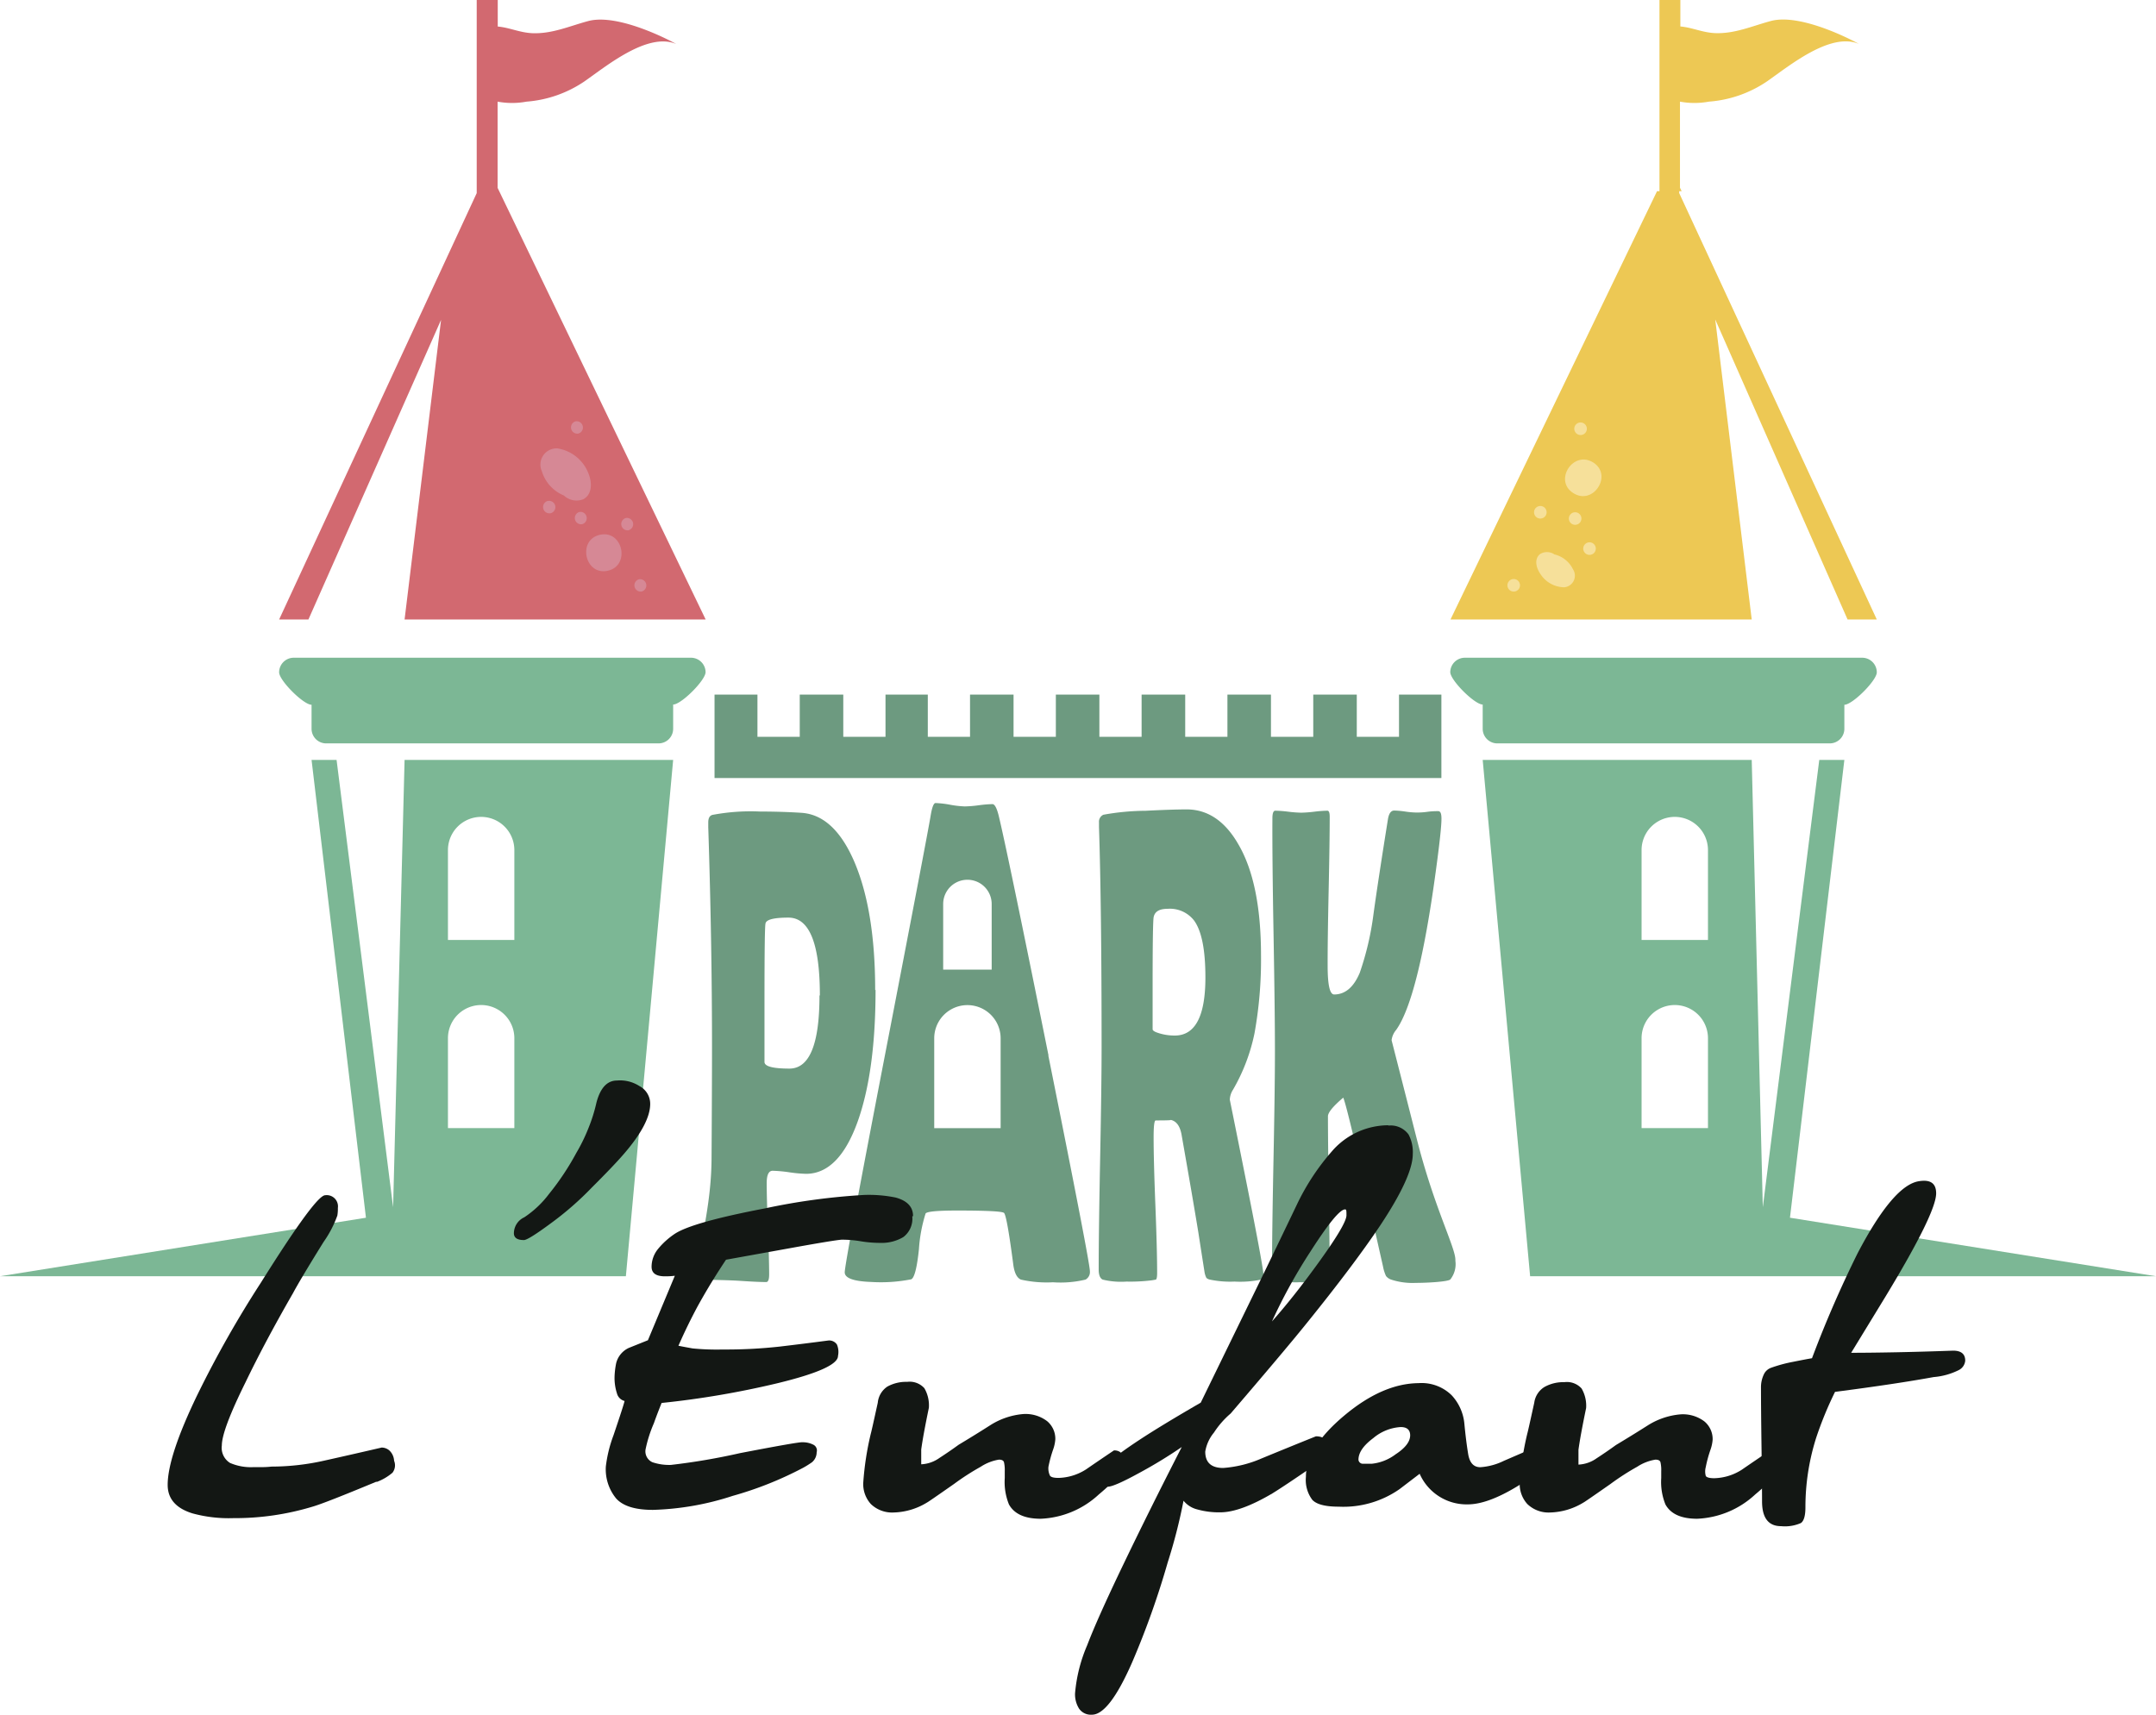 <svg id="Слой_1" data-name="Слой 1" xmlns="http://www.w3.org/2000/svg" xmlns:xlink="http://www.w3.org/1999/xlink" viewBox="0 0 281.85 224.2"><defs><style>.cls-1{fill:none;}.cls-2{fill:#6d9a80;}.cls-3{clip-path:url(#clip-path);}.cls-4{fill:#d26970;}.cls-5{fill:#7cb795;}.cls-6{fill:#edc854;}.cls-7{fill:#d68895;}.cls-8{fill:#f6e09a;}.cls-9{fill:#131714;}</style><clipPath id="clip-path" transform="translate(0)"><rect class="cls-1" width="281.85" height="224.2"/></clipPath></defs><title>logo</title><polygon class="cls-2" points="182.89 90.82 182.89 96.34 177.37 96.34 177.37 90.82 171.68 90.82 171.68 96.34 166.15 96.34 166.15 90.82 160.46 90.82 160.46 96.34 154.94 96.34 154.94 90.82 149.24 90.82 149.24 96.34 143.72 96.34 143.72 90.82 138.03 90.82 138.03 96.34 132.5 96.34 132.5 90.82 126.81 90.82 126.81 96.34 121.29 96.34 121.29 90.82 115.76 90.82 115.76 96.34 110.24 96.34 110.24 90.82 104.55 90.82 104.55 96.34 99.02 96.34 99.02 90.82 93.41 90.82 93.41 101.73 188.43 101.73 188.43 90.82 182.89 90.82"/><g class="cls-3"><path class="cls-2" d="M114.46,129.43q0,10.56-2.3,17.11-2.46,6.94-6.79,6.94a17.72,17.72,0,0,1-2.18-.2,18.2,18.2,0,0,0-2.18-.2c-.52,0-.78.54-.78,1.61q0,2,.16,6t.16,5.94c0,.67-.13,1-.38,1q-1.11,0-3.32-.15c-1.47-.1-4.22-.15-5-.15q-.53,0-.53-1.27c0-3.23,1.66-8.08,1.7-14.55s.06-11.32.06-14.55q0-13.7-.49-28.8l0-.61c0-.55.16-.89.54-1a27,27,0,0,1,6.23-.44q2.84,0,5.45.17,4.29.31,6.92,6.5,2.68,6.37,2.68,16.67m-7.23.7q0-10.17-4.11-10.17-2.9,0-3,.79-.13.57-.13,10.08,0,1.35,0,4t0,4q0,.87,3.26.87,3.93,0,3.93-9.56" transform="translate(0)"/><path class="cls-2" d="M165.21,166.87a.46.46,0,0,1-.36.44,13.24,13.24,0,0,1-3.46.26,13,13,0,0,1-3.23-.26,1,1,0,0,1-.45-.22,2.79,2.79,0,0,1-.26-.87q-.27-1.7-.79-5.06-.71-4.36-2.21-12.87-.33-1.7-1.5-1.88.54.09-1.87.09-.27,0-.27,2.22,0,3,.23,8.86t.23,8.86c0,.49-.05.79-.16.87l-.51.09a22.71,22.71,0,0,1-3.33.17,10.16,10.16,0,0,1-3.12-.26q-.53-.26-.52-1.35,0-4.8.19-14.49t.19-14.53q0-18.46-.34-28.8l0-.61a1,1,0,0,1,.57-1,32,32,0,0,1,5.53-.52q3.35-.17,5.34-.18,4.13,0,6.74,4.5,3,5.06,3,14.62A54,54,0,0,1,164,135.1a24.49,24.49,0,0,1-2.81,7.38,2.58,2.58,0,0,0-.42,1.31s.74,3.62,2.21,11,2.21,11.38,2.21,12.13m-7.61-39.15q0-5.32-1.45-7.37a4,4,0,0,0-3.51-1.57q-1.72,0-1.83,1.27-.11,1.48-.11,8.55,0,1,0,3t0,2.93c0,.14.19.29.58.43a6.85,6.85,0,0,0,2.32.39q4,0,4-7.59" transform="translate(0)"/><path class="cls-2" d="M190.26,164.86a3.22,3.22,0,0,1-.67,2.44c-.36.29-3,.44-4.5.44a9,9,0,0,1-3.26-.44,1.46,1.46,0,0,1-.64-.46,5.24,5.24,0,0,1-.39-1.24q-1.32-5.85-2.63-11.69-2.15-9.43-2.57-10.39-2,1.7-2,2.44,0,3.27.11,9.88t.11,9.93q0,1.35-.49,1.53a11.21,11.21,0,0,1-3.4.35,8.89,8.89,0,0,1-3.11-.35q-.53-.26-.53-1.35,0-4.71.19-14.23t.19-14.27q0-5.06-.18-15.21T166.34,107q0-1,.38-1a16.19,16.19,0,0,1,1.69.13,16,16,0,0,0,1.69.13,16.27,16.27,0,0,0,1.72-.13,16.46,16.46,0,0,1,1.7-.13c.21,0,.31.26.31.78q0,3.23-.14,9.75t-.13,9.75q0,3.75.85,3.75,2.16,0,3.35-2.84a38.2,38.2,0,0,0,1.79-7.64q.58-4.23,1.9-12.48c.13-.73.4-1.09.82-1.09a11.47,11.47,0,0,1,1.42.13,11.3,11.3,0,0,0,1.42.13c.33,0,.81,0,1.46-.09s1.13-.09,1.44-.09.43.33.43,1q0,1.44-.76,7-2.25,16.5-5.16,20.6a2.57,2.57,0,0,0-.6,1.35s1.11,4.33,3.34,13.09,5,14,5,15.62" transform="translate(0)"/><path class="cls-2" d="M137.07,138q-5.41-26.84-6.53-31.42-.37-1.44-.8-1.44a15.79,15.79,0,0,0-1.79.15,15.38,15.38,0,0,1-1.82.15,12.68,12.68,0,0,1-1.93-.22,12.75,12.75,0,0,0-1.9-.22c-.24,0-.46.55-.64,1.66q-.48,2.88-6.07,31.81-5.16,26.75-5.16,27.89t3.49,1.26a20.38,20.38,0,0,0,5.21-.35q.62-.31,1-3.93a19.8,19.8,0,0,1,.87-4.67q.25-.39,4.13-.39,5.75,0,6.12.31t1.21,6.72q.21,1.66,1,2a15.37,15.37,0,0,0,4.2.35,14,14,0,0,0,4.25-.35,1.13,1.13,0,0,0,.57-1.09q0-1.18-5.43-28.19M123.3,118.2a3.17,3.17,0,0,1,6.34,0v8.58H123.3Zm7.51,29.31h-8.68V135.76a4.34,4.34,0,0,1,8.68,0Z" transform="translate(0)"/><path class="cls-4" d="M92.25,81,65.05,24.56V13.29a10.37,10.37,0,0,0,3.78,0,15.6,15.6,0,0,0,7.56-2.64c2.88-2,8.27-6.48,12-4.9.13.05-7.31-4.1-11.48-3-2.44.65-4.71,1.69-7.31,1.59-1.65-.07-3-.74-4.53-.87V0H62.32V25.25L36.49,81h3.83L57.66,41.82,52.89,81Z" transform="translate(0)"/><path class="cls-5" d="M90.34,86H38.4a1.91,1.91,0,0,0-1.91,1.91c0,1.06,3.18,4.24,4.24,4.24v3.14a1.91,1.91,0,0,0,1.91,1.91H86.1A1.91,1.91,0,0,0,88,95.26V92.12c1.06,0,4.24-3.18,4.24-4.24A1.91,1.91,0,0,0,90.34,86" transform="translate(0)"/><path class="cls-5" d="M52.89,99.36l-1.5,58.49L44,99.36H40.73l7.11,59.86L0,166.87H81.82L88,99.36ZM67.24,147.5H58.56V135.75a4.34,4.34,0,0,1,8.68,0Zm0-24.6H58.56V111.15a4.34,4.34,0,1,1,8.68,0Z" transform="translate(0)"/><path class="cls-5" d="M191.51,86h51.93a1.91,1.91,0,0,1,1.91,1.91c0,1.06-3.18,4.24-4.24,4.24v3.14a1.91,1.91,0,0,1-1.91,1.91H195.74a1.91,1.91,0,0,1-1.91-1.91V92.12c-1.06,0-4.24-3.18-4.24-4.24A1.91,1.91,0,0,1,191.51,86" transform="translate(0)"/><path class="cls-5" d="M193.83,99.36l6.2,67.51h81.82L234,159.22l7.11-59.86h-3.28l-7.38,58.49L229,99.36Zm20.77,36.39a4.34,4.34,0,0,1,8.68,0V147.5H214.6Zm0-24.6a4.34,4.34,0,0,1,8.68,0V122.9H214.6Z" transform="translate(0)"/><path class="cls-6" d="M245.35,81,219.52,25.25V25h.32l-.22-.45V13.29a10.37,10.37,0,0,0,3.78,0A15.6,15.6,0,0,0,231,10.64c2.88-2,8.27-6.48,12-4.9.13.05-7.31-4.1-11.48-3-2.44.65-4.71,1.69-7.31,1.59-1.65-.07-3-.74-4.54-.87V0h-2.73V25h-.32l-27,56H229l-4.77-39.23L241.53,81Z" transform="translate(0)"/><path class="cls-7" d="M72.9,58.63a2.12,2.12,0,0,0-2.06,3,5,5,0,0,0,2.88,3.16,2.4,2.4,0,0,0,2.53.49c1.14-.61,1.23-2.12.62-3.52a5.2,5.2,0,0,0-4-3.13" transform="translate(0)"/><path class="cls-7" d="M75.75,66.94a.82.82,0,0,0,.35,1.6.82.82,0,0,0-.35-1.6" transform="translate(0)"/><path class="cls-7" d="M81.82,67.73a.82.82,0,0,0,.35,1.6.82.82,0,0,0-.35-1.6" transform="translate(0)"/><path class="cls-7" d="M78.44,69.92c-3,.65-2,5.36,1,4.71s2-5.36-1-4.71" transform="translate(0)"/><path class="cls-7" d="M75.25,55.09a.82.82,0,0,0,.35,1.6.82.82,0,0,0-.35-1.6" transform="translate(0)"/><path class="cls-7" d="M83.54,75.74a.82.82,0,0,0,.35,1.6.82.82,0,0,0-.35-1.6" transform="translate(0)"/><path class="cls-7" d="M71.64,65.49A.82.82,0,0,0,72,67.1a.82.82,0,0,0-.35-1.6" transform="translate(0)"/><path class="cls-8" d="M204.49,76.79a1.53,1.53,0,0,0,1.13-2.38,3.63,3.63,0,0,0-2.41-1.92,1.73,1.73,0,0,0-1.86-.06c-.74.56-.63,1.65,0,2.58a3.76,3.76,0,0,0,3.18,1.78" transform="translate(0)"/><path class="cls-8" d="M205.47,68.49a.82.82,0,0,0,.89-1.38.82.82,0,0,0-.89,1.38" transform="translate(0)"/><path class="cls-8" d="M200.92,67.67a.82.82,0,0,0,.89-1.38.82.82,0,0,0-.89,1.38" transform="translate(0)"/><path class="cls-8" d="M205.67,64.47c2.6,1.68,5.22-2.36,2.61-4s-5.21,2.36-2.61,4" transform="translate(0)"/><path class="cls-8" d="M197.44,77.22a.82.82,0,0,0,.89-1.38.82.82,0,0,0-.89,1.38" transform="translate(0)"/><path class="cls-8" d="M206.18,56.75a.82.82,0,0,0,.89-1.38.82.82,0,0,0-.89,1.38" transform="translate(0)"/><path class="cls-8" d="M207.35,72.42a.82.82,0,0,0,.89-1.38.82.82,0,0,0-.89,1.38" transform="translate(0)"/><path class="cls-9" d="M49.21,193.73q-6.63,2.76-8.29,3.25a35,35,0,0,1-10.43,1.52,18,18,0,0,1-5.32-.62q-3.25-1-3.25-3.73,0-3.73,3.87-11.75a140.52,140.52,0,0,1,8.29-14.65q3.25-5.18,5.18-7.88,2.55-3.59,3.25-3.59a1.47,1.47,0,0,1,1.66,1.66,5.23,5.23,0,0,1-.07,1,14.51,14.51,0,0,1-1.8,3.45q-3,4.83-4,6.7-3.66,6.36-6.22,11.68Q29,187,29,189a2.32,2.32,0,0,0,1.07,2.28,6.86,6.86,0,0,0,3.07.55h1.14a10.75,10.75,0,0,0,1.21-.07A31.46,31.46,0,0,0,42.3,191q3.73-.83,7.6-1.73a1.57,1.57,0,0,1,1,.38,2,2,0,0,1,.62,1.35,1.58,1.58,0,0,1-.21,1.56,6.78,6.78,0,0,1-2.07,1.21" transform="translate(0)"/><path class="cls-9" d="M85,144.34q0,2.56-3.46,6.56-1.31,1.52-4.15,4.35A40.9,40.9,0,0,1,71.94,160q-2.9,2.14-3.45,2.14-1.31,0-1.31-.9a2.31,2.31,0,0,1,1.35-2.07,13.1,13.1,0,0,0,3.25-3.07,34.34,34.34,0,0,0,3.56-5.35,22.77,22.77,0,0,0,1.56-3.18,21.1,21.1,0,0,0,1.07-3.39q.76-2.9,2.69-2.9a4.69,4.69,0,0,1,2.94.73A2.62,2.62,0,0,1,85,144.34" transform="translate(0)"/><path class="cls-9" d="M119.26,159.05a3,3,0,0,1-1.17,2.7,5.52,5.52,0,0,1-3,.76,15.51,15.51,0,0,1-2.56-.21,14.92,14.92,0,0,0-2.49-.21q-1,.07-6.53,1.07l-8.6,1.55q-2,3-3.66,6-1.38,2.56-2.56,5.25c.69.14,1.31.25,1.86.35a32.5,32.5,0,0,0,3.94.14,64,64,0,0,0,7.43-.38q3.21-.38,6.32-.79a1.21,1.21,0,0,1,1.17.52,2.48,2.48,0,0,1,.14,1.49q0,1.66-8,3.59a116.5,116.5,0,0,1-15.06,2.56q-.69,1.73-1,2.63a17.17,17.17,0,0,0-1.1,3.46,1.56,1.56,0,0,0,.9,1.66,6.85,6.85,0,0,0,2.42.35A84.16,84.16,0,0,0,96.74,190q7.74-1.49,8.15-1.42a3,3,0,0,1,1.42.31.84.84,0,0,1,.45,1,1.7,1.7,0,0,1-.62,1.31,12.87,12.87,0,0,1-1.1.69,46.45,46.45,0,0,1-9.26,3.7,36.62,36.62,0,0,1-10.43,1.83q-3.46,0-4.8-1.49a6,6,0,0,1-1.35-4.18,17.23,17.23,0,0,1,1-4.08q1.31-3.87,1.45-4.49a1.37,1.37,0,0,1-1-1,6.51,6.51,0,0,1-.31-2.18,10.63,10.63,0,0,1,.21-1.76,3,3,0,0,1,1.66-2l2.49-1,3.52-8.43a9.77,9.77,0,0,1-1.31.07q-1.73,0-1.73-1.25a3.71,3.71,0,0,1,.83-2.31,10.06,10.06,0,0,1,2.21-2Q90.52,159.81,100,158a85.09,85.09,0,0,1,13-1.76,17.57,17.57,0,0,1,4.08.34q2.28.62,2.28,2.42" transform="translate(0)"/><path class="cls-9" d="M146.9,191.25q0,1.45-3.25,4.15a11.87,11.87,0,0,1-7.6,3.18q-3.11,0-4.15-1.87a7.81,7.81,0,0,1-.55-3.45v-.9a4.66,4.66,0,0,0-.1-1.17c-.07-.23-.29-.34-.66-.34a6.16,6.16,0,0,0-2.38.93,32.51,32.51,0,0,0-3.49,2.25q-3.46,2.42-3.52,2.42a8.76,8.76,0,0,1-4.35,1.31,4,4,0,0,1-3-1.1,3.88,3.88,0,0,1-1-2.76,38.65,38.65,0,0,1,1-6.49q.07-.21.9-4A2.86,2.86,0,0,1,116,181.3a5.06,5.06,0,0,1,2.59-.62,2.59,2.59,0,0,1,2.25.83,4.46,4.46,0,0,1,.59,2.56q-.76,3.66-1,5.46v1.93a4.45,4.45,0,0,0,2.38-.83q1.28-.83,2.52-1.73,2.07-1.24,4.14-2.56a9.52,9.52,0,0,1,4.28-1.45,4.66,4.66,0,0,1,3.14.93,3,3,0,0,1,1.07,2.38,5.09,5.09,0,0,1-.28,1.31,16.54,16.54,0,0,0-.62,2.28,2.17,2.17,0,0,0,.21,1.17q.21.28,1.11.28a7,7,0,0,0,3.59-1.11q1.8-1.24,3.66-2.49,1.31,0,1.31,1.59" transform="translate(0)"/><path class="cls-9" d="M181.51,147.17a2.89,2.89,0,0,1,2.63,1.17,4.91,4.91,0,0,1,.55,2.56q0,2.9-4.21,9.26-3.46,5.18-9.6,12.78-2.83,3.52-10,11.88a11.49,11.49,0,0,0-2.18,2.49,5.23,5.23,0,0,0-1.14,2.49q0,2.14,2.35,2.14a15.36,15.36,0,0,0,5-1.24q3.52-1.45,7.12-2.9,1.52,0,1.52,1.45a2.06,2.06,0,0,1-.28,1.24,8.13,8.13,0,0,1-1.52,1.17q-3.94,2.7-5.39,3.59-4.21,2.49-6.84,2.49a10.46,10.46,0,0,1-3-.38,3.33,3.33,0,0,1-1.8-1.14,70.4,70.4,0,0,1-2.07,8.08A109.69,109.69,0,0,1,148,217.36q-3,6.84-5.25,6.84a1.87,1.87,0,0,1-1.69-.8,3.52,3.52,0,0,1-.52-2,20.13,20.13,0,0,1,1.59-6.29q1.31-3.45,4.73-10.57t7.63-15.34a60.93,60.93,0,0,1-5.56,3.39q-3.28,1.8-4.11,1.8-1.18,0-1.18-1.45,0-1.17,5.25-4.63,2.83-1.87,8.08-4.91l8.22-16.86q2.14-4.42,4.29-8.91a30.29,30.29,0,0,1,4.9-7.39,9.79,9.79,0,0,1,7.12-3.11m-5.66,11q-1,0-4.56,5.56a70,70,0,0,0-5,9.09q2.76-3.11,5.87-7.39,3.87-5.32,3.87-6.49c0-.51,0-.76-.14-.76" transform="translate(0)"/><path class="cls-9" d="M202.1,190.49q0,1.59-3.83,3.9t-6.39,2.31a6.7,6.7,0,0,1-6.29-4l-2.62,2A12.82,12.82,0,0,1,175,197q-2.62,0-3.45-.9a4.32,4.32,0,0,1-.83-3q0-3.8,5-8t9.71-4.25a5.6,5.6,0,0,1,4.35,1.59,6.32,6.32,0,0,1,1.66,3.77c.14,1.45.3,2.75.49,3.9s.71,1.73,1.59,1.73a8.2,8.2,0,0,0,3.07-.83l4-1.73q1.52,0,1.52,1.17m-17.76-2.76c0-.73-.41-1.1-1.24-1.1a6.13,6.13,0,0,0-3.59,1.45q-1.94,1.45-1.93,2.83a.58.58,0,0,0,.62.52c.37,0,.74,0,1.1,0a6.21,6.21,0,0,0,3.14-1.24q1.9-1.24,1.9-2.49" transform="translate(0)"/><path class="cls-9" d="M232.71,191.25q0,1.45-3.25,4.15a11.87,11.87,0,0,1-7.6,3.18q-3.11,0-4.14-1.87a7.81,7.81,0,0,1-.55-3.45v-.9a4.62,4.62,0,0,0-.1-1.17c-.07-.23-.29-.34-.66-.34a6.15,6.15,0,0,0-2.38.93,32.51,32.51,0,0,0-3.49,2.25q-3.46,2.42-3.52,2.42a8.77,8.77,0,0,1-4.35,1.31,4,4,0,0,1-3-1.1,3.88,3.88,0,0,1-1-2.76,38.58,38.58,0,0,1,1-6.49q.07-.21.9-4a2.86,2.86,0,0,1,1.35-2.07,5.07,5.07,0,0,1,2.59-.62,2.58,2.58,0,0,1,2.25.83,4.46,4.46,0,0,1,.59,2.56q-.76,3.66-1,5.46v1.93a4.44,4.44,0,0,0,2.38-.83q1.28-.83,2.52-1.73,2.07-1.24,4.15-2.56a9.51,9.51,0,0,1,4.28-1.45,4.66,4.66,0,0,1,3.14.93,3,3,0,0,1,1.07,2.38,5.06,5.06,0,0,1-.28,1.31,16.54,16.54,0,0,0-.62,2.28A2.17,2.17,0,0,0,223,193q.21.28,1.11.28a7,7,0,0,0,3.59-1.11q1.8-1.24,3.66-2.49,1.31,0,1.31,1.59" transform="translate(0)"/><path class="cls-9" d="M252.81,180.05q-4.91.9-12.92,1.94a47.36,47.36,0,0,0-2.49,6.08,30,30,0,0,0-1.38,9q0,1.66-.59,2.07a5.18,5.18,0,0,1-2.59.41q-2.49,0-2.49-3.25,0-1.87-.07-7.08t-.07-7.77a3.89,3.89,0,0,1,.35-1.69,1.66,1.66,0,0,1,1-.93,18.77,18.77,0,0,1,2.8-.76q1.69-.34,2.52-.48a148,148,0,0,1,5.94-13.68q4.7-9,8.08-9.47,2.21-.35,2.21,1.59,0,2.56-6.56,13.4L242,176.88q2.49,0,6-.07t7.32-.21q1.59,0,1.59,1.31a1.53,1.53,0,0,1-.86,1.24,8.92,8.92,0,0,1-3.21.9" transform="translate(0)"/></g></svg>